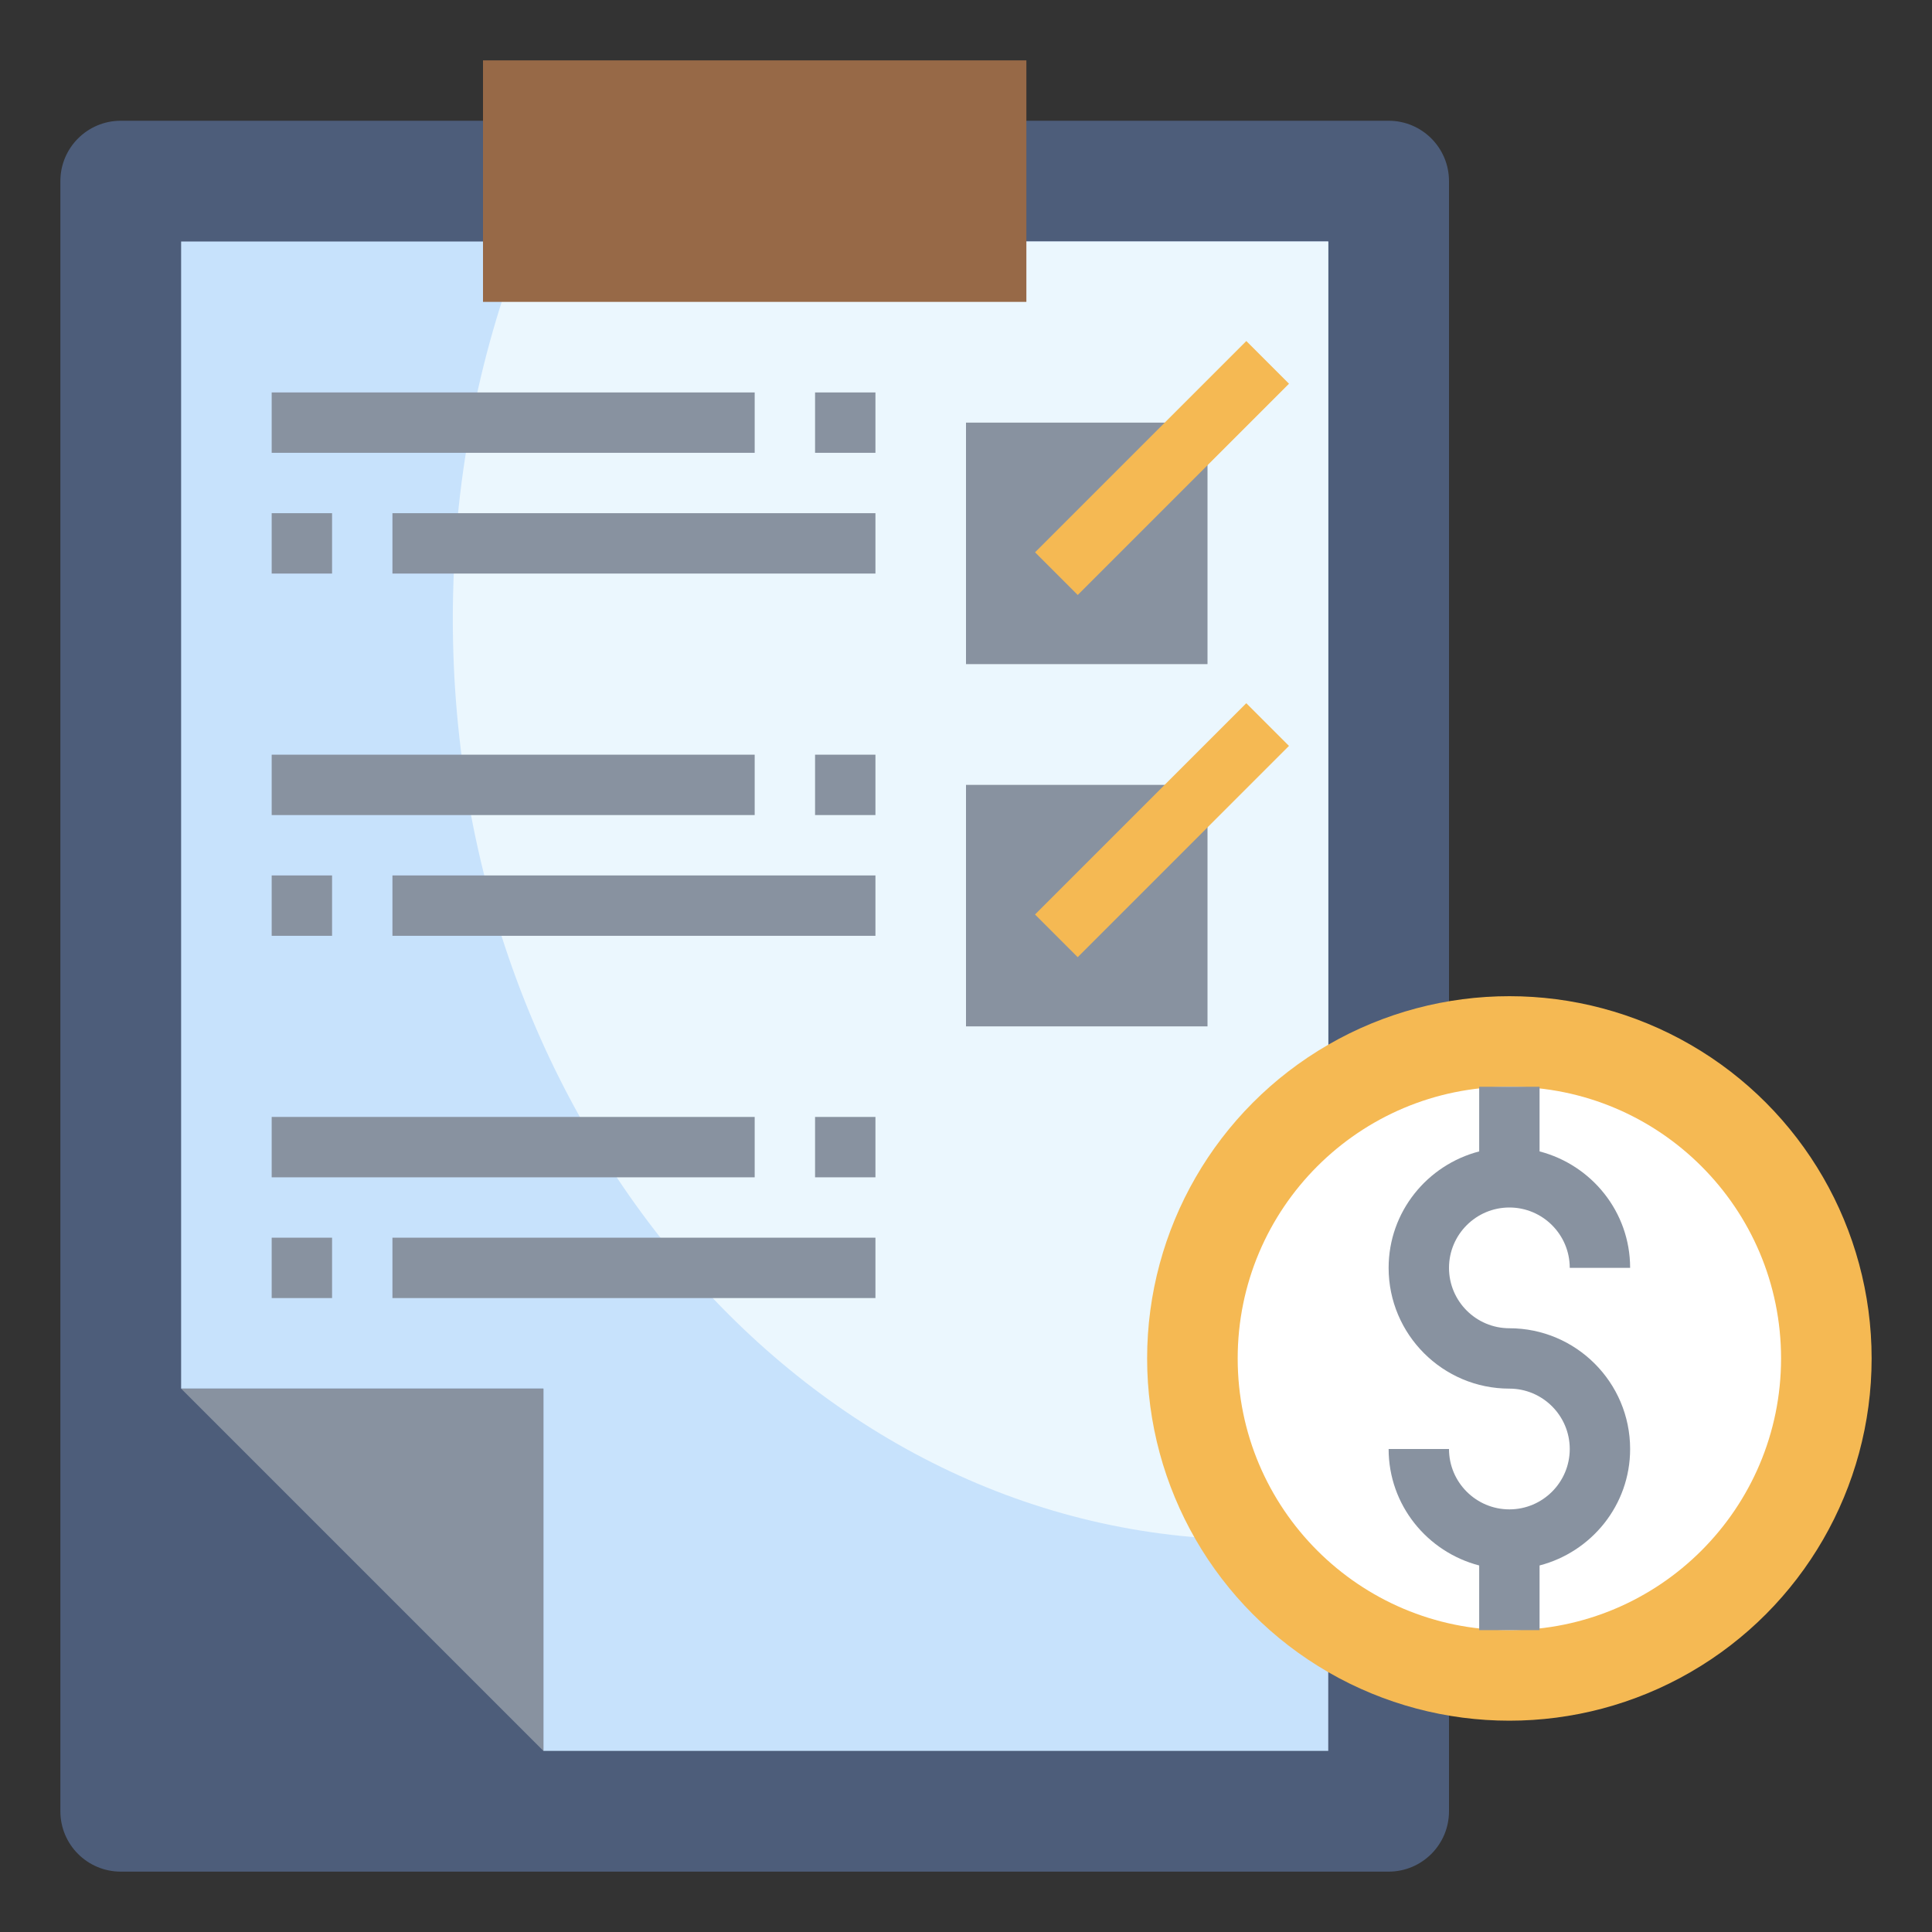 <svg id="Layer_3" enable-background="new 0 0 64 64" height="512" viewBox="0 0 64 64" width="512" xmlns="http://www.w3.org/2000/svg"><rect x="0" y="0" width="64" height="64" fill="#333333" stroke="none"/><g><path d="m46 62h-42c-1.105 0-2-.895-2-2v-54c0-1.105.895-2 2-2h42c1.105 0 2 .895 2 2v54c0 1.105-.895 2-2 2z" fill="#4d5d7a"/><path d="m18 46v12h26v-50h-38v38z" fill="#c7e2fc"/><path d="m15 20.5c0 16.845 11.864 30.5 26.5 30.5.844 0 1.677-.05 2.5-.139v-42.861h-26.671c-1.492 3.816-2.329 8.044-2.329 12.5z" fill="#ebf7fe"/><circle cx="50" cy="45" fill="#f5b953" r="12"/><circle cx="50" cy="45" fill="#fff" r="9"/><path d="m16 2h18v8h-18z" fill="#976947" transform="matrix(-1 0 0 -1 50 12)"/><path d="m32 14h8v8h-8z" fill="#8892a0" transform="matrix(-1 0 0 -1 72 36)"/><path d="m32 26h8v8h-8z" fill="#8892a0" transform="matrix(-1 0 0 -1 72 60)"/><path d="m6 46h12v12" fill="#8892a0"/><path d="m33.55 14.5h9.899v2h-9.899z" fill="#f5b953" transform="matrix(.707 -.707 .707 .707 .316 31.764)"/><path d="m33.55 26.5h9.899v2h-9.899z" fill="#f5b953" transform="matrix(.707 -.707 .707 .707 -8.169 35.278)"/><g fill="#8892a0"><path d="m27 13h2v2h-2z"/><path d="m9 13h16v2h-16z"/><path d="m9 17h2v2h-2z"/><path d="m13 17h16v2h-16z"/><path d="m27 25h2v2h-2z"/><path d="m9 25h16v2h-16z"/><path d="m9 29h2v2h-2z"/><path d="m13 29h16v2h-16z"/><path d="m27 37h2v2h-2z"/><path d="m9 37h16v2h-16z"/><path d="m9 41h2v2h-2z"/><path d="m13 41h16v2h-16z"/><path d="m50 44c-1.103 0-2-.897-2-2s.897-2 2-2 2 .897 2 2h2c0-1.858-1.28-3.411-3-3.858v-2.142h-2v2.142c-1.72.447-3 2-3 3.858 0 2.206 1.794 4 4 4 1.103 0 2 .897 2 2s-.897 2-2 2-2-.897-2-2h-2c0 1.858 1.28 3.411 3 3.858v2.142h2v-2.142c1.72-.447 3-2 3-3.858 0-2.206-1.794-4-4-4z"/></g></g></svg>